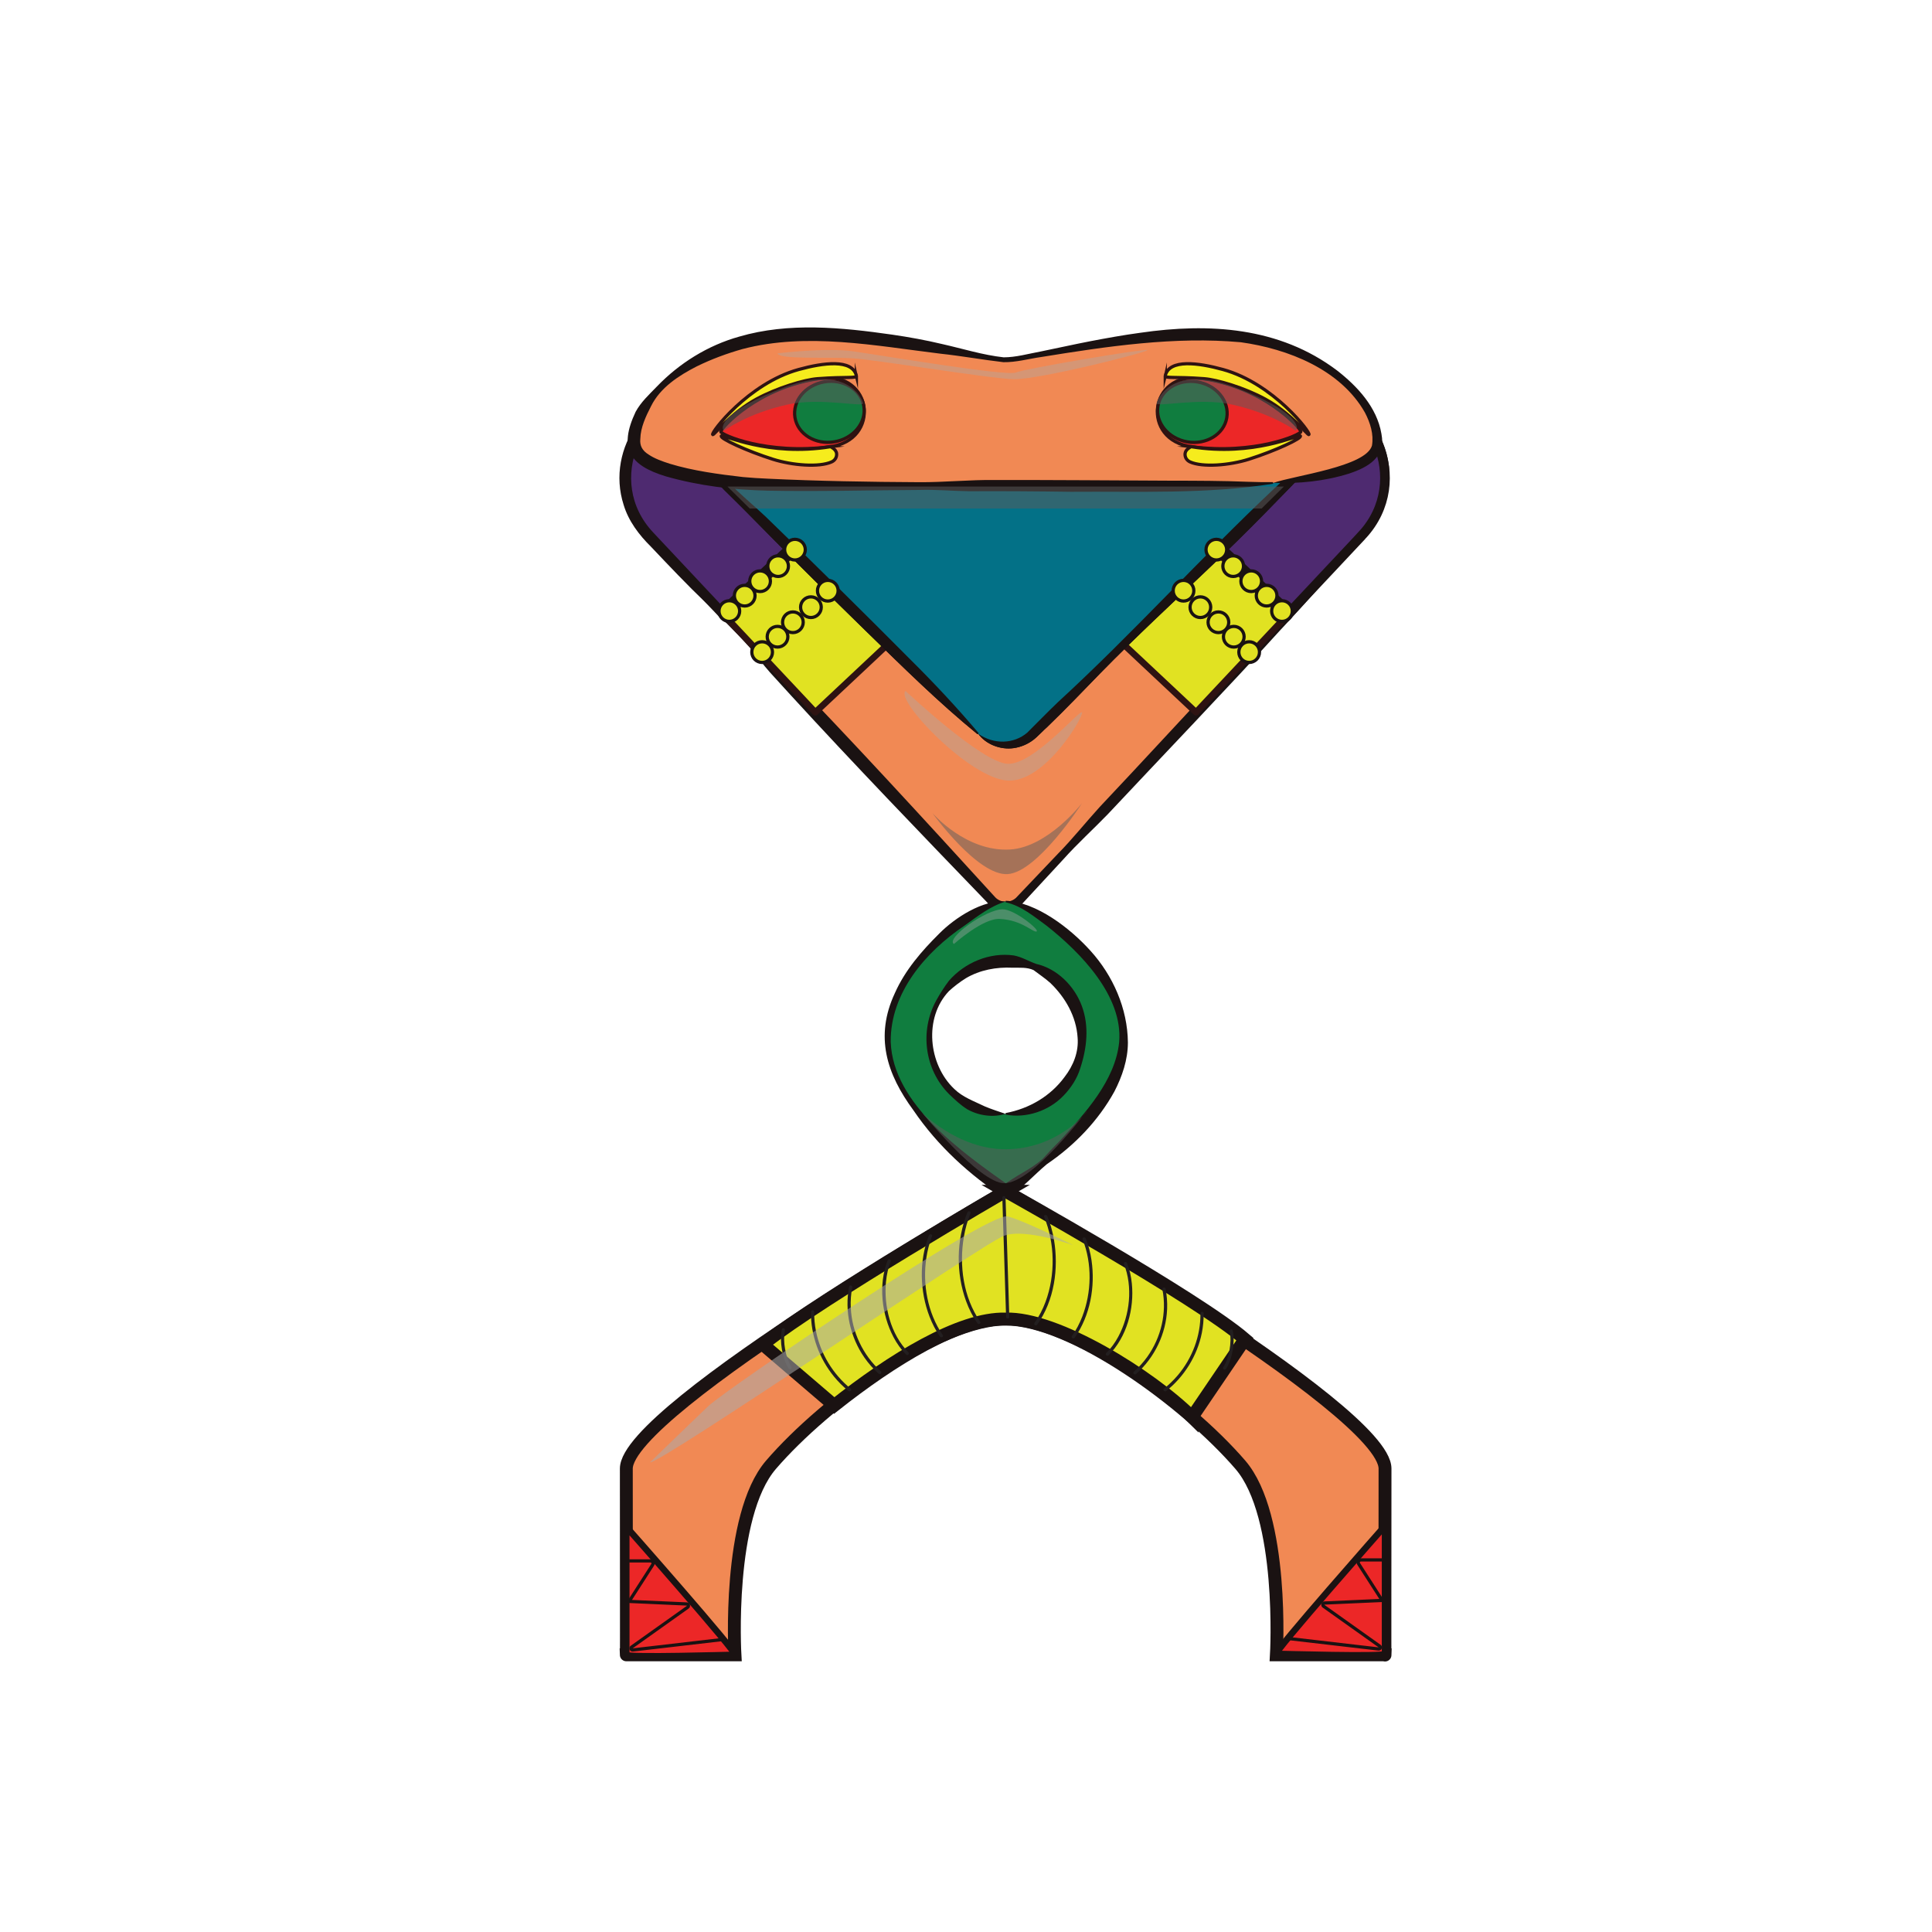 <?xml version="1.0" encoding="UTF-8"?>
<svg xmlns="http://www.w3.org/2000/svg" xmlns:xlink="http://www.w3.org/1999/xlink" viewBox="0 0 600 600">
  <defs>
    <style>
      .cls-1 {
        opacity: .39;
      }

      .cls-1, .cls-2 {
        fill: #ababab;
        mix-blend-mode: screen;
      }

      .cls-3 {
        isolation: isolate;
      }

      .cls-4 {
        stroke-linecap: round;
        stroke-linejoin: round;
      }

      .cls-4, .cls-5, .cls-6 {
        fill: #e1e222;
      }

      .cls-4, .cls-7, .cls-8, .cls-9 {
        stroke: #2e1312;
      }

      .cls-4, .cls-10 {
        stroke-width: 2px;
      }

      .cls-11 {
        fill: none;
      }

      .cls-11, .cls-5, .cls-12, .cls-13, .cls-7, .cls-8, .cls-9, .cls-10, .cls-6 {
        stroke-miterlimit: 10;
      }

      .cls-11, .cls-5, .cls-12, .cls-13, .cls-10, .cls-6 {
        stroke: #1a1212;
      }

      .cls-5, .cls-12 {
        stroke-width: 4px;
      }

      .cls-14 {
        fill: #037187;
      }

      .cls-12, .cls-15 {
        fill: #f18954;
      }

      .cls-16, .cls-9 {
        fill: #107d3f;
      }

      .cls-17 {
        fill: #00a5c5;
      }

      .cls-13 {
        fill: #4e2a70;
        stroke-width: 3px;
      }

      .cls-18 {
        fill: url(#radial-gradient);
      }

      .cls-19 {
        fill: #1a1212;
      }

      .cls-7, .cls-10 {
        fill: #ec2727;
      }

      .cls-8 {
        fill: #f6ec1d;
      }

      .cls-2 {
        opacity: .54;
      }

      .cls-20 {
        filter: url(#luminosity-noclip);
      }

      .cls-21 {
        fill: #5c5c5d;
        mix-blend-mode: multiply;
        opacity: .51;
      }

      .cls-22 {
        mask: url(#mask);
      }

      .cls-23 {
        fill: #231f20;
      }
    </style>
    <filter id="luminosity-noclip" x="178.5" y="119.5" width="266.6" height="127.5" color-interpolation-filters="sRGB" filterUnits="userSpaceOnUse">
      <feFlood flood-color="#fff" result="bg"/>
      <feBlend in="SourceGraphic" in2="bg"/>
    </filter>
    <radialGradient id="radial-gradient" cx="311.8" cy="185.85" fx="311.8" fy="185.85" r="103.7" gradientUnits="userSpaceOnUse">
      <stop offset="0" stop-color="#000"/>
      <stop offset="1" stop-color="#fff"/>
    </radialGradient>
    <mask id="mask" x="178.5" y="119.5" width="266.6" height="127.5" maskUnits="userSpaceOnUse">
      <g class="cls-20">
        <rect class="cls-18" x="178.5" y="124.71" width="266.6" height="122.29"/>
      </g>
    </mask>
  </defs>
  <g class="cls-3">
    <g id="Layer_1" data-name="Layer 1">
      <g>
        <path class="cls-15" d="m423.1,166.12c-.04.07-.1.12-.16.18l-22.46,23.93-83.81,89.32c-2.37,2.52-6.37,2.52-8.74,0l-83.81-89.32-22.46-23.93s-.02-.03-.03-.04c-15.62-16.69-3.97-43.95,18.76-44.33h183.81c22.67.38,34.33,27.49,18.89,44.2Z"/>
        <path class="cls-19" d="m424.54,164.77c-8.59,10.53-17.71,21.14-27.01,31-14.89,16.44-38.12,40.68-53.49,57.09-4.53,4.69-9.39,9.07-13.74,13.93-3,3.21-8.66,9.38-11.62,12.56,0,0-.83.9-.83.9l-.21.23c-3.22,3.41-8.47,3.02-11.41-.59-19.68-20.42-41.42-42.98-60.55-63.88,0,0-6.59-7.23-6.59-7.23-2.19-2.42-4.04-5.15-6.18-7.61-4.34-4.86-9.05-9.39-13.7-13.96-5.85-5.6-11.51-11.58-17.08-17.46-3.68-3.63-6.93-7.92-8.45-12.95-5.7-17.7,7.88-36.87,26.64-36.7,12.85.25,26.28,1.31,39.13,1.05,16.3-.06,32.6-.59,48.9-.9,26.08-.55,52.16.26,78.24.45,4.76.02,9.9.08,14.67.01,5.05-.22,10.26.36,14.89,2.61,15.53,7.18,20.98,29.05,8.4,41.44h0Zm-.87.47c11.38-15.99,2.47-39.8-17.65-41.95-32.53-.69-65.13,1.13-97.68.31-22.81-.35-45.64-1.48-68.45-.58,0,0-9.77.43-9.77.43-6.22.43-12.74-.34-18.59,2.21-11.29,4.6-17.6,18.32-13.84,29.88,1.33,4.38,4.16,8.15,7.36,11.4,5.55,5.94,11.13,12,16.37,18.2,4.27,4.94,8.48,9.92,13.06,14.57,2.33,2.29,4.93,4.31,7.2,6.65,22.34,23,45.68,48.49,67.31,72.2,1.77,2.02,5.18,1.95,6.91-.12,0,0,.84-.89.84-.89,2.97-3.14,8.75-9.18,11.8-12.4,4.58-4.65,8.64-9.77,13.03-14.59,26.08-27.59,54.49-59.58,82.1-85.31h0Z"/>
      </g>
      <polygon class="cls-4" points="377.98 171.52 399.29 191.53 390.16 201.26 371.43 221.21 348.98 200.14 368.46 180.91 377.98 171.52"/>
      <path class="cls-13" d="m423.1,166.12c-.04.07-.1.12-.16.18l-22.46,23.93-21.26-19.94,19.48-19.18c10.15-10.01,4.37-26.73-8.75-29.19-.02,0-.03-.01-.06-.01h13.82c.17,0,.33,0,.49.01,22.67.38,34.33,27.49,18.89,44.2Z"/>
      <polygon class="cls-4" points="246.64 171.52 225.34 191.53 234.47 201.26 253.2 221.21 275.65 200.14 256.17 180.91 246.64 171.52"/>
      <path class="cls-13" d="m245.39,170.29l-21.25,19.94-22.46-23.93s-.02-.03-.03-.04c-15.62-16.69-3.97-43.95,18.76-44.33.16-.01.32-.01.49-.01h13.83s-.03.01-.06.01c-13.11,2.46-18.9,19.18-8.75,29.19l19.47,19.18Z"/>
      <g>
        <path class="cls-17" d="m303.76,227.85l-90.05-88.76c-6.5-6.41-1.96-17.47,7.16-17.47h182.87c9.13,0,13.66,11.07,7.16,17.47l-90.05,88.76c-4.74,4.67-12.36,4.67-17.1,0Z"/>
        <path class="cls-19" d="m303.59,228.03c-12.2-9.96-23.38-21.04-34.65-32.02-13.13-12.76-31.75-31.3-44.37-44.55-1.22-1.45-12.63-11.75-13.42-13.37-2.86-4.06-2.49-9.8.52-13.69,4.3-5.44,9.74-4.51,15.81-4.65,0,0,15.72-.15,15.72-.15,12.34-.03,27.07-.09,39.3.23,2.62.06,5.24.57,7.86.7,5.24.16,10.48-.18,15.72-.44,15.7-.81,31.44-.55,47.15-.57,10.48.11,20.96.03,31.44.57,5.24.28,10.48.65,15.72.73,1.98.06,4.08-.11,6.05.37,3.47.76,6.35,3.43,7.65,6.72,1.33,3.33.99,7.3-1.03,10.29-.61,1.12-3.17,3.53-4.07,4.53-10.58,11.04-22.17,23.04-33.23,33.46-11.37,10.86-22.93,21.52-33.92,32.76-5.48,5.63-10.91,11.32-16.57,16.78-.98.83-3.33,3.33-4.44,4.11-1.75,1.32-3.84,2.18-5.99,2.49-4.14.6-8.69-1.16-11.08-4.48,0,0-.18.18-.18.18h0Zm.18-.18c4.89,3.47,11.11,3.21,15.23-.3,3.13-3.11,6.45-6.54,9.65-9.58,23.17-21.27,44.2-44.71,67.1-66.27,0,0,11.5-10.73,11.5-10.73l2.87-2.68c2.64-2.44,3.66-6.38,2.37-9.76-1.51-4.32-5.69-6.52-10.13-6.14-5.9.01-11.79.43-17.68.75-23.56.88-47.16.64-70.73.37-7.86-.24-15.72-1.03-23.58-.81-2.62.13-5.24.64-7.86.7-7.59.17-16.02.26-23.58.27-7.8.02-23.63-.1-31.44-.19-1.76.04-5.97-.17-7.65-.03-2.2.14-4.19,1.31-5.64,2.97-3.02,3.69-2.6,9,.97,12.21,0,0,11.09,11.14,11.09,11.14,3.62,3.79,7.74,7.08,11.53,10.69,13.37,12.92,31.85,31.17,44.74,44.17,7.46,7.38,14.62,15.04,21.41,23.06,0,0-.18.18-.18.18h0Z"/>
      </g>
      <g class="cls-22">
        <g>
          <path class="cls-14" d="m303.76,227.85l-90.05-88.76c-6.5-6.41-1.96-17.47,7.16-17.47h182.87c9.13,0,13.66,11.07,7.16,17.47l-90.05,88.76c-4.74,4.67-12.36,4.67-17.1,0Z"/>
          <path class="cls-19" d="m303.59,228.03c-12.2-9.96-23.38-21.04-34.65-32.02-13.13-12.76-31.75-31.3-44.37-44.55-1.22-1.45-12.63-11.75-13.42-13.37-2.86-4.06-2.49-9.8.52-13.69,4.3-5.44,9.74-4.51,15.81-4.65,0,0,15.72-.15,15.72-.15,12.34-.03,27.07-.09,39.3.23,2.62.06,5.24.57,7.86.7,5.24.16,10.48-.18,15.72-.44,15.7-.81,31.44-.55,47.15-.57,10.48.11,20.96.03,31.44.57,5.24.28,10.48.65,15.72.73,1.98.06,4.08-.11,6.05.37,3.47.76,6.35,3.43,7.65,6.72,1.33,3.33.99,7.3-1.03,10.29-.61,1.12-3.17,3.53-4.07,4.53-10.58,11.04-22.17,23.04-33.23,33.46-11.37,10.86-22.93,21.52-33.92,32.76-5.48,5.63-10.91,11.32-16.57,16.78-.98.83-3.33,3.33-4.44,4.11-1.75,1.32-3.84,2.18-5.99,2.49-4.14.6-8.69-1.16-11.08-4.48,0,0-.18.18-.18.18h0Zm.18-.18c4.89,3.47,11.11,3.21,15.23-.3,3.13-3.11,6.45-6.54,9.65-9.58,23.17-21.27,44.2-44.71,67.1-66.27,0,0,11.5-10.73,11.5-10.73l2.87-2.68c2.64-2.44,3.66-6.38,2.37-9.76-1.51-4.32-5.69-6.52-10.13-6.14-5.9.01-11.79.43-17.68.75-23.56.88-47.16.64-70.73.37-7.86-.24-15.72-1.03-23.58-.81-2.62.13-5.24.64-7.86.7-7.59.17-16.02.26-23.58.27-7.8.02-23.63-.1-31.44-.19-1.76.04-5.97-.17-7.65-.03-2.2.14-4.19,1.31-5.64,2.97-3.02,3.69-2.6,9,.97,12.21,0,0,11.09,11.14,11.09,11.14,3.62,3.79,7.74,7.08,11.53,10.69,13.37,12.92,31.85,31.17,44.74,44.17,7.46,7.38,14.62,15.04,21.41,23.06,0,0-.18.18-.18.18h0Z"/>
        </g>
      </g>
      <g>
        <circle class="cls-6" cx="246.24" cy="193.25" r="3.21"/>
        <circle class="cls-6" cx="241.47" cy="197.74" r="3.21"/>
        <circle class="cls-6" cx="236.69" cy="202.52" r="3.21"/>
        <circle class="cls-6" cx="251.84" cy="188.57" r="3.21"/>
        <circle class="cls-6" cx="257.08" cy="183.45" r="3.21"/>
      </g>
      <g>
        <circle class="cls-6" cx="236.05" cy="180.5" r="3.21"/>
        <circle class="cls-6" cx="231.27" cy="184.99" r="3.21"/>
        <circle class="cls-6" cx="226.5" cy="189.77" r="3.21"/>
        <circle class="cls-6" cx="241.65" cy="175.82" r="3.21"/>
        <circle class="cls-6" cx="246.88" cy="170.7" r="3.21"/>
      </g>
      <g>
        <circle class="cls-6" cx="378.39" cy="193.25" r="3.21"/>
        <circle class="cls-6" cx="383.16" cy="197.74" r="3.21"/>
        <circle class="cls-6" cx="387.94" cy="202.52" r="3.21"/>
        <circle class="cls-6" cx="372.79" cy="188.57" r="3.21"/>
        <circle class="cls-6" cx="367.55" cy="183.45" r="3.21"/>
      </g>
      <g>
        <circle class="cls-6" cx="388.58" cy="180.5" r="3.21"/>
        <circle class="cls-6" cx="393.36" cy="184.99" r="3.21"/>
        <circle class="cls-6" cx="398.13" cy="189.77" r="3.21"/>
        <circle class="cls-6" cx="382.98" cy="175.82" r="3.21"/>
        <circle class="cls-6" cx="377.75" cy="170.7" r="3.21"/>
      </g>
      <g>
        <path class="cls-15" d="m395.37,149.98c28.96-3.22,32.22-8.56,32.36-12.56.39-11.36-12.75-26.16-36.44-31.84-26.36-6.32-72.2,6.19-78.97,6.19-6.77,0-52.61-12.51-78.97-6.19-23.7,5.68-36.84,20.48-36.44,31.84.14,4,3.4,9.34,32.36,12.56,14.39,1.6,83.05.79,83.05.79,0,0,68.67.81,83.05-.79Z"/>
        <path class="cls-19" d="m395.37,149.98c6.89-2.37,28.73-5.03,30.7-11.57.62-3.49-.52-7.1-2.17-10.27-7.6-13.43-23.9-19.8-38.53-21.85-20.57-1.87-41.52,1.27-61.92,4.57-3.91.54-7.84,1.69-11.82,1.62-6.53-.76-13.04-1.94-19.56-2.64-20.19-2.46-41.5-6.67-61.44-1.45-4.89,1.38-9.7,3.16-14.26,5.4-5.59,2.86-11.3,6.56-14.17,12.33-1.62,3.14-3.27,6.65-3.34,10.16-.23,2.17.64,3.67,2.55,4.87,1.85,1.26,4.23,2.11,6.6,2.87,7.24,2.2,15.13,3.26,22.72,4.13,2.53.24,5.2.4,7.73.51,15.02.73,31.87,1.02,47.02,1.09,7.54.06,15.82-.79,23.54-.68,14.3-.04,40.43.14,54.96.21,7.6,0,15.9.03,23.52.34,0,0,3.92.1,3.92.1,1.31.03,2.61,0,3.92,0l.03.25h0Zm.03.25c-20.82,3.29-41.85,2.33-62.82,2.5-9.1-.14-22.4-.24-31.38-.17-5.24-.06-10.47-.57-15.71-.4-15.25.07-31.98.53-47.17.22-10.68-.25-21.18-1.49-31.53-4.44-11.32-3.45-14.73-8.73-9.39-20.05,1.64-3.03,4.22-5.39,6.59-7.84,6.97-7.26,15.83-12.78,25.54-15.5,15.43-4.53,31.9-2.86,47.58-.62,5.21.76,10.39,1.7,15.5,2.92,6.36,1.43,12.63,3.41,19.09,4.12,3.8,0,7.66-1.11,11.43-1.8,5.13-1.04,10.25-2.19,15.4-3.19,5.02-.96,10.48-1.95,15.56-2.63,21.38-3.12,43.21-1.82,61.13,11.69,6.3,4.91,12.38,11.4,13.79,19.65,1.45,7.25-4.05,10.39-10.04,12.38-7.64,2.4-15.65,3.17-23.61,2.89,0,0,.03.25.03.25h0Z"/>
      </g>
      <g>
        <path class="cls-16" d="m312.31,279.99c-8.2,0-36.66,19.14-36.66,42.76s36.66,47.14,36.66,47.14c0,0,36.66-23.53,36.66-47.14s-28.99-42.76-36.66-42.76Zm0,65.93c-13.09,0-23.71-10.61-23.71-23.71s10.61-23.71,23.71-23.71,23.71,10.61,23.71,23.71-10.61,23.71-23.71,23.71Z"/>
        <g>
          <path class="cls-19" d="m312.31,279.99c-4.8,1.42-8.8,4.63-12.81,7.49-12.04,8.12-23.05,20.87-22.88,36.11.69,19.37,22.32,34.35,36.76,44.63,0,0-2.14,0-2.14,0,1.88-1.24,4.38-2.9,6.32-3.99,2.18-1.27,4.33-2.62,6.21-4.29,1.69-1.86,3.4-3.7,5.2-5.46,7.87-8.58,17.41-18.85,18.6-30.87,1.2-14.33-12-27.79-22.48-36.08-3.91-2.86-7.97-6.28-12.78-7.31,0,0,0-.25,0-.25h0Zm0-.25c9.55.37,20.09,8.59,26.3,15.48,7.03,7.73,11.56,17.98,11.67,28.51,0,5.4-1.79,10.58-4.19,15.24-5.03,9.13-12.44,16.77-20.97,22.57-4.27,3.55-7.9,7.89-12.81,10.7-11.13-7.25-21.13-16.39-28.61-27.39-8.36-11.36-12.08-22.94-5.81-36.39,3.18-7.18,8.33-13.1,13.84-18.57,4.81-4.86,13.52-10.54,20.59-9.9,0,0,0-.25,0-.25h0Z"/>
          <path class="cls-19" d="m312.31,345.92c-3.88,1.19-8.35.59-11.91-1.42-2.03-1.24-3.94-3.07-5.66-4.71-7.66-7.67-9.15-19.67-3.98-29.1,1.09-1.97,2.55-4.31,3.94-6.1,4.89-5.65,12.65-8.91,20.13-7.87,2.47.45,4.63,1.81,6.96,2.63,6.51,1.46,11.89,6.86,14.18,13.06,2.34,6.32,1.57,13.14-.5,19.39-.96,3.15-2.86,6.05-5.14,8.42-4.55,4.79-11.58,7.13-18,5.95,0,0,0-.25,0-.25h0Zm0-.25c7.32-1.36,13.96-5.26,18.31-11.22,2.7-3.49,4.42-7.76,4.04-12.23-.42-6.57-3.81-12.46-8.46-16.94-1.75-1.57-3.26-2.51-5.22-4.01-2.05-.94-4.37-.7-6.54-.74-5-.24-10.09.68-14.46,3.25-1.75,1.09-3.76,2.6-5.27,4.01-7.87,8.28-6.43,22.73,1.63,30.38,2.65,2.6,6.19,3.82,9.47,5.42,2.12.9,4.27,1.57,6.48,2.33,0,0,0-.25,0-.25h0Z"/>
        </g>
      </g>
      <g>
        <path class="cls-7" d="m257.73,138.75c15.91-2.05,13.24-23.34-2.67-21.29-19.7,2.54-31.33,15.65-31.22,16.6.11.98,14.2,7.23,33.9,4.69Z"/>
        <g>
          <path class="cls-8" d="m265.96,116.66c-1.29-5.21-10.25-4.02-17.94-1.9-15.65,4.31-27.44,19.8-26.67,20.21.4.21,5.5-6.61,13.57-11.02,6.48-3.54,14.94-6.03,18.96-6.34,9.02-.69,12.31-.02,12.08-.95Z"/>
          <path class="cls-8" d="m224.04,135.38c.57-.53,14.45,6.52,33.9,3.34,0,0,1.72.77,1.87,2.11.12,1.05-.42,2.12-1.54,2.62-3.88,1.74-12.18,1.09-18.26-.83-8-2.53-16.72-6.55-15.97-7.24Z"/>
        </g>
        <ellipse class="cls-9" cx="257.57" cy="127.91" rx="10.84" ry="9.44" transform="translate(-17.66 44.54) rotate(-9.56)"/>
      </g>
      <g>
        <path class="cls-7" d="m370.11,138.75c-15.91-2.05-13.24-23.34,2.67-21.29,19.7,2.54,31.33,15.65,31.22,16.6-.11.98-14.2,7.23-33.9,4.69Z"/>
        <g>
          <path class="cls-8" d="m361.88,116.66c1.29-5.21,10.25-4.02,17.94-1.9,15.65,4.31,27.44,19.8,26.67,20.21-.4.21-5.5-6.61-13.57-11.02-6.48-3.54-14.94-6.03-18.96-6.34-9.02-.69-12.31-.02-12.08-.95Z"/>
          <path class="cls-8" d="m403.81,135.38c-.57-.53-14.45,6.52-33.9,3.34,0,0-1.72.77-1.87,2.11-.12,1.05.42,2.12,1.54,2.62,3.88,1.74,12.18,1.09,18.26-.83,8-2.53,16.72-6.55,15.97-7.24Z"/>
        </g>
        <ellipse class="cls-9" cx="370.28" cy="127.91" rx="9.44" ry="10.84" transform="translate(182.67 471.81) rotate(-80.44)"/>
      </g>
      <path class="cls-12" d="m312.31,369.96s117.82,67.56,117.82,86.14c0,22.61-.07,59.81,0,57.82h-33.73s2.52-43.12-11.21-59.04c-16.92-19.62-52.17-45.24-72.87-45.24-20.71,0-55.96,25.62-72.87,45.24-13.73,15.92-11.21,59.04-11.21,59.04h-33.73c.07,1.99,0-35.21,0-57.82,0-18.58,117.82-86.14,117.82-86.14Z"/>
      <path class="cls-5" d="m370.21,440.09c-12.99-12.9-42.1-30.96-57.9-30.45-14.27-.39-35.31,12.65-53.24,26.85l-22.17-18.98c18.94-14.85,75.41-47.56,75.41-47.56,0,0,59.46,33.16,74.31,45.94l-16.41,24.19Z"/>
      <g>
        <path class="cls-23" d="m300.43,376.52c-3.45,8.63-3.58,18.88-.39,27.6.88,2.41,2.04,4.72,3.5,6.83.36.53,1.23.03.86-.5-5.22-7.52-6.59-17.46-5.06-26.35.43-2.5,1.1-4.95,2.05-7.31.24-.6-.73-.86-.96-.27h0Z"/>
        <path class="cls-23" d="m288.48,383.65c-3.08,7.94-2.86,17.28.18,25.2.84,2.2,1.92,4.3,3.25,6.25.36.53,1.23.03.86-.5-4.71-6.87-6.32-15.83-5.08-24,.35-2.28.92-4.53,1.76-6.68.23-.6-.73-.86-.96-.27h0Z"/>
        <path class="cls-23" d="m275.65,391.45c-2.9,7.53-1.88,16.7,1.82,23.78,1.04,1.99,2.35,3.85,3.93,5.45.45.46,1.16-.25.71-.71-5.52-5.6-7.7-14.3-6.95-21.98.21-2.15.68-4.27,1.46-6.28.23-.6-.73-.86-.96-.27h0Z"/>
        <path class="cls-23" d="m263.7,399.57c-1.47,7.61.34,15.67,4.74,22.02,1.27,1.83,2.75,3.51,4.41,5.01.48.43,1.19-.28.71-.71-5.57-5.02-9-12.25-9.34-19.75-.1-2.11.05-4.23.45-6.31.12-.63-.84-.9-.96-.27h0Z"/>
        <path class="cls-23" d="m251.85,407.39c-.08,7.3,2.55,14.47,7.15,20.11,1.34,1.64,2.84,3.14,4.48,4.47.5.4,1.21-.3.71-.71-5.53-4.5-9.4-10.89-10.79-17.89-.39-1.97-.57-3.98-.55-5.99,0-.64-.99-.64-1,0h0Z"/>
        <path class="cls-23" d="m242.81,412.84c-.42,2.05-.32,4.17.02,6.22s.97,4.13,2.07,5.92c.34.55,1.2.05.86-.5-1.03-1.66-1.6-3.58-1.94-5.5s-.44-3.95-.05-5.86c.13-.63-.84-.9-.96-.27h0Z"/>
        <path class="cls-23" d="m324.27,377.9c3.37,8.26,3.52,18.03.43,26.4-.86,2.33-2.01,4.54-3.44,6.57-.37.53.49,1.03.86.5,5.31-7.5,6.71-17.44,5.2-26.36-.43-2.53-1.11-5-2.08-7.37-.24-.59-1.21-.33-.96.27h0Z"/>
        <path class="cls-23" d="m336.22,384.88c3,7.59,2.81,16.47-.13,24.05-.82,2.12-1.89,4.14-3.19,6-.37.53.5,1.03.86.5,4.81-6.87,6.43-15.84,5.22-24.06-.34-2.31-.93-4.59-1.79-6.76-.23-.59-1.2-.33-.96.27h0Z"/>
        <path class="cls-23" d="m349.05,392.53c2.81,7.14,1.86,15.85-1.73,22.54-1.01,1.88-2.25,3.62-3.77,5.13-.46.45.25,1.16.71.71,5.68-5.65,8.04-14.49,7.24-22.33-.22-2.16-.69-4.29-1.48-6.32-.23-.59-1.2-.33-.96.27h0Z"/>
        <path class="cls-23" d="m361,400.48c1.42,7.22-.41,14.85-4.65,20.82-1.22,1.73-2.66,3.3-4.24,4.7-.48.43.23,1.13.71.71,5.75-5.08,9.31-12.48,9.64-20.15.09-2.13-.08-4.26-.49-6.34-.12-.63-1.09-.36-.96.27h0Z"/>
        <path class="cls-23" d="m372.81,407.88c.08,7-2.53,13.91-7.05,19.24-1.29,1.52-2.73,2.9-4.29,4.15-.5.4.21,1.1.71.71,5.64-4.5,9.66-10.98,11.07-18.07.39-1.98.58-4,.56-6.02,0-.64-1.01-.64-1,0h0Z"/>
        <path class="cls-23" d="m381.89,413.49c.39,1.88.29,3.86-.05,5.74s-.91,3.76-1.94,5.39c-.34.55.52,1.05.86.5,1.1-1.74,1.73-3.78,2.07-5.8s.43-4.09.02-6.1c-.13-.63-1.09-.36-.96.27h0Z"/>
        <path class="cls-23" d="m311.28,371.96c.3,9.61.6,19.22.91,28.83.09,2.73.17,5.47.26,8.2.02.64,1.02.64,1,0-.3-9.61-.6-19.22-.91-28.83l-.26-8.2c-.02-.64-1.02-.64-1,0h0Z"/>
      </g>
      <path class="cls-10" d="m194.5,474.17s35.12,39.75,33.73,39.75-33.73,1-33.73,0v-39.75Z"/>
      <path class="cls-10" d="m430.13,473.87s-35.12,39.75-33.73,39.75c1.39,0,33.73,1,33.73,0v-39.75Z"/>
      <g>
        <path class="cls-11" d="m195.38,484.75h6.64c.63,0,1.01.7.67,1.22l-7.31,11.36,17.89.8c.53.02.73.7.3,1.01l-17.41,12.38c-.41.29-.16.95.34.89l27.7-3.22"/>
        <path class="cls-11" d="m429.25,484.45h-6.64c-.63,0-1.01.7-.67,1.22l7.31,11.36-17.89.8c-.53.02-.73.7-.3,1.01l17.41,12.38c.41.29.16.95-.34.89l-27.7-3.22"/>
      </g>
      <path class="cls-21" d="m224.88,133.73s7.2-5.33,19.75-8.1c10.38-2.29,23.92,1.05,23.41-.47s-5.01-12.18-24.39-4.86-20.14,12.67-18.77,13.43Z"/>
      <path class="cls-21" d="m402.33,133.73s-7.2-5.33-19.75-8.1c-10.38-2.29-23.92,1.05-23.41-.47s5.01-12.18,24.39-4.86c19.38,7.32,20.14,12.67,18.77,13.43Z"/>
      <path class="cls-1" d="m241.47,109.73s15-1.83,23.56-.61,47.54,7.8,50.45,6.57,39.59-7.41,40.82-6.99-33.78,9.29-41.58,9.06-42.5-6.04-50.14-6.5-22.81.46-23.1-1.53Z"/>
      <path class="cls-21" d="m289.57,252.5s10.44,12.16,24.15,11.32c11.71-.72,22.3-14.37,22.3-14.37,0,0-13.75,21.4-23.07,22.01s-23.38-18.96-23.38-18.96Z"/>
      <polygon class="cls-21" points="232.83 157.92 391.81 157.92 398.71 151.11 225.93 151.11 232.83 157.92"/>
      <path class="cls-1" d="m281.23,214.59s23.69,22.32,31.72,22.62,22.22-16.72,23.07-16-11.23,21.81-23.07,21.2-35.08-25.07-31.72-27.82Z"/>
      <path class="cls-21" d="m286.16,345.33s18,22.13,25.68,22.13c9.17,0,25.94-22.99,25.68-22.36s-9.37,11.76-25.21,11.81c-14.89.04-26.16-11.58-26.16-11.58Z"/>
      <path class="cls-1" d="m296.25,293.17s8.95-8.05,14.22-7.79c6.99.34,10.43,4.35,11.46,3.89s-6.87-6.88-10.55-6.88c-5.27,0-17.77,9.06-15.13,10.78Z"/>
      <path class="cls-2" d="m201.89,454.13s12.26-11.92,18.06-17.43c5.79-5.5,87.12-60.56,93-58.94s20.38,8.96,20.38,8.96c0,0-14.87-5.41-21.56-2.93s-106.67,70.81-109.88,70.35Z"/>
    </g>
  </g>
</svg>